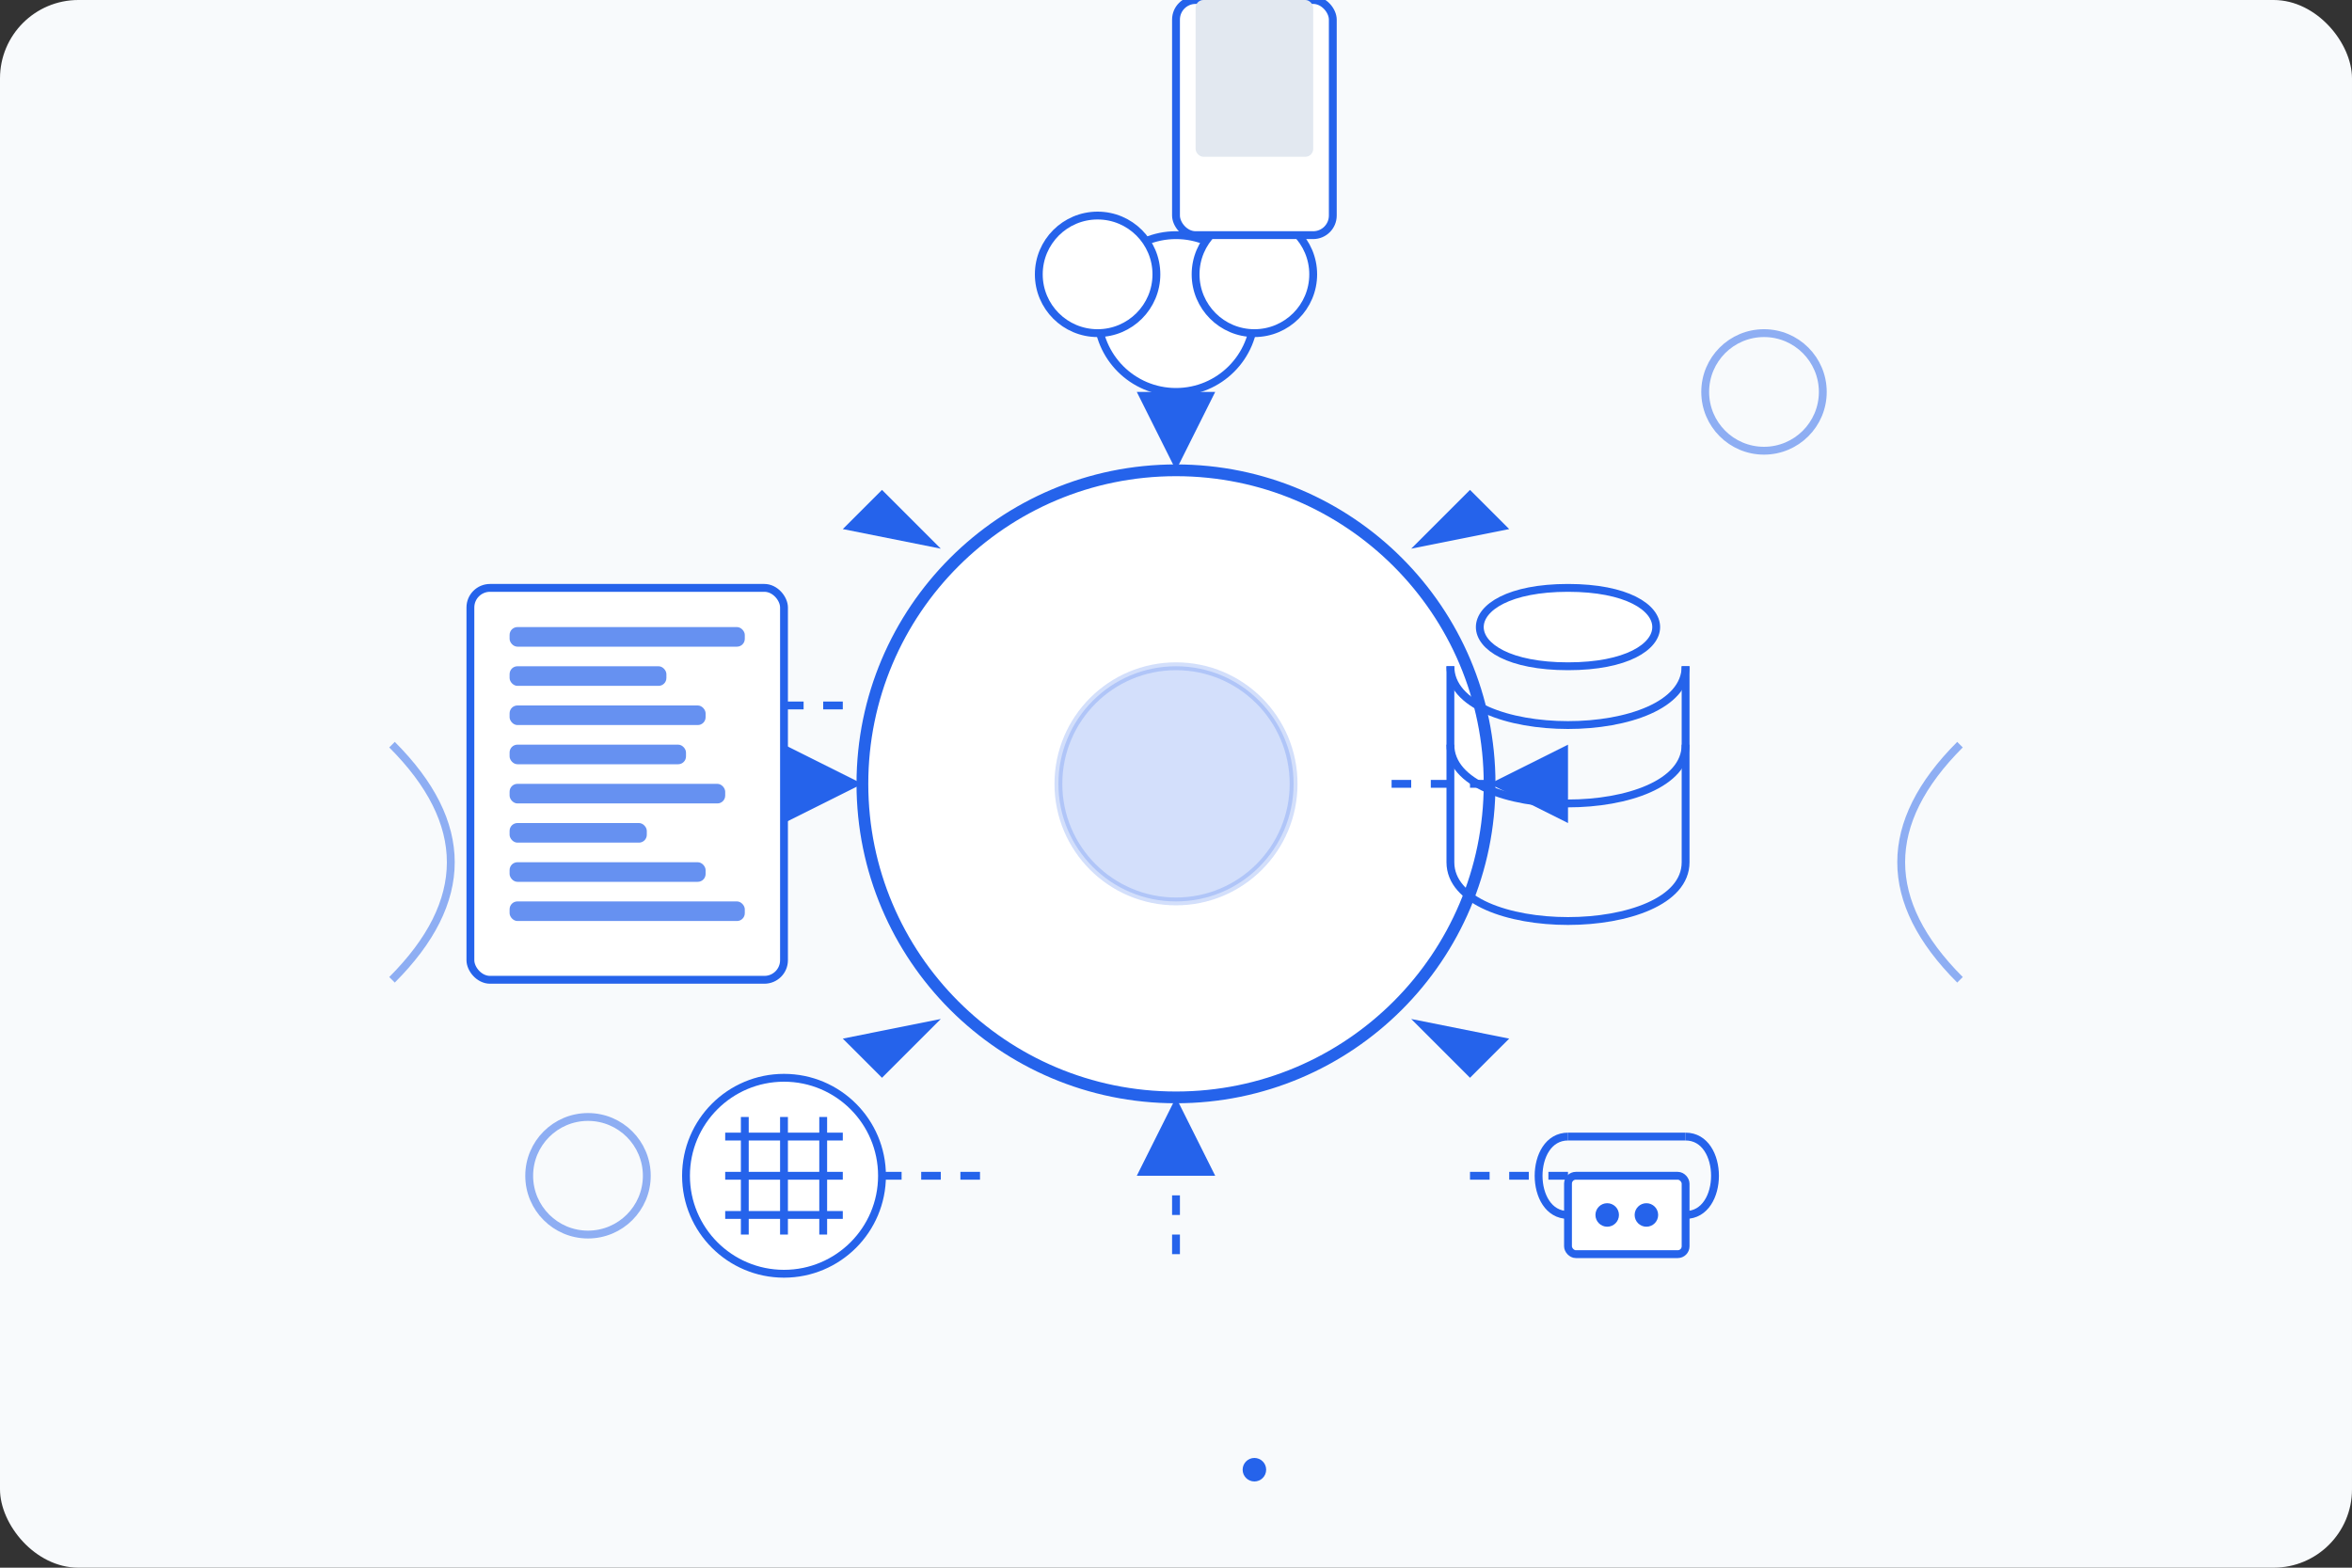<svg xmlns="http://www.w3.org/2000/svg" width="600" height="400" viewBox="0 0 600 400">
  <rect x="0" y="0" width="600" height="400" fill="#333333" stroke="none"/>
  <!-- Background -->
  <rect width="600" height="400" fill="#f8fafc" rx="20" ry="20"/>
  
  <!-- Central Gear -->
  <circle cx="300" cy="200" r="80" fill="#ffffff" stroke="#2563eb" stroke-width="3"/>
  
  <!-- Gear Teeth -->
  <path d="M300,120 L310,100 L290,100 Z" fill="#2563eb"/>
  <path d="M300,280 L310,300 L290,300 Z" fill="#2563eb"/>
  <path d="M220,200 L200,210 L200,190 Z" fill="#2563eb"/>
  <path d="M380,200 L400,210 L400,190 Z" fill="#2563eb"/>
  
  <path d="M240,140 L225,125 L215,135 Z" fill="#2563eb"/>
  <path d="M360,260 L375,275 L385,265 Z" fill="#2563eb"/>
  <path d="M240,260 L225,275 L215,265 Z" fill="#2563eb"/>
  <path d="M360,140 L375,125 L385,135 Z" fill="#2563eb"/>
  
  <!-- Inner Circle -->
  <circle cx="300" cy="200" r="30" fill="#2563eb" opacity="0.2" stroke="#2563eb" stroke-width="2"/>
  
  <!-- Connected Elements -->
  <!-- Code Block -->
  <rect x="120" y="150" width="80" height="100" rx="5" ry="5" fill="#ffffff" stroke="#2563eb" stroke-width="2"/>
  <line x1="200" y1="180" x2="220" y2="180" stroke="#2563eb" stroke-width="2" stroke-dasharray="5,5"/>
  
  <!-- Code Lines -->
  <rect x="130" y="160" width="60" height="5" rx="2" ry="2" fill="#2563eb" opacity="0.7"/>
  <rect x="130" y="170" width="40" height="5" rx="2" ry="2" fill="#2563eb" opacity="0.7"/>
  <rect x="130" y="180" width="50" height="5" rx="2" ry="2" fill="#2563eb" opacity="0.7"/>
  <rect x="130" y="190" width="45" height="5" rx="2" ry="2" fill="#2563eb" opacity="0.7"/>
  <rect x="130" y="200" width="55" height="5" rx="2" ry="2" fill="#2563eb" opacity="0.7"/>
  <rect x="130" y="210" width="35" height="5" rx="2" ry="2" fill="#2563eb" opacity="0.7"/>
  <rect x="130" y="220" width="50" height="5" rx="2" ry="2" fill="#2563eb" opacity="0.7"/>
  <rect x="130" y="230" width="60" height="5" rx="2" ry="2" fill="#2563eb" opacity="0.7"/>
  
  <!-- Database -->
  <path d="M400,150 C430,150 430,170 400,170 C370,170 370,150 400,150 Z" fill="#ffffff" stroke="#2563eb" stroke-width="2"/>
  <path d="M370,170 L370,220 C370,240 430,240 430,220 L430,170" fill="none" stroke="#2563eb" stroke-width="2"/>
  <path d="M370,170 C370,190 430,190 430,170" fill="none" stroke="#2563eb" stroke-width="2"/>
  <path d="M370,190 C370,210 430,210 430,190" fill="none" stroke="#2563eb" stroke-width="2"/>
  <line x1="380" y1="200" x2="350" y2="200" stroke="#2563eb" stroke-width="2" stroke-dasharray="5,5"/>
  
  <!-- Cloud -->
  <circle cx="300" cy="80" r="20" fill="#ffffff" stroke="#2563eb" stroke-width="2"/>
  <circle cx="280" cy="70" r="15" fill="#ffffff" stroke="#2563eb" stroke-width="2"/>
  <circle cx="320" cy="70" r="15" fill="#ffffff" stroke="#2563eb" stroke-width="2"/>
  <line x1="300" y1="100" x2="300" y2="120" stroke="#2563eb" stroke-width="2" stroke-dasharray="5,5"/>
  
  <!-- Mobile Device -->
  <rect x="300" cy="320" width="40" height="60" rx="5" ry="5" fill="#ffffff" stroke="#2563eb" stroke-width="2"/>
  <rect x="305" cy="330" width="30" height="40" rx="2" ry="2" fill="#e2e8f0"/>
  <circle cx="320" cy="375" r="3" fill="#2563eb"/>
  <line x1="300" y1="320" x2="300" y2="280" stroke="#2563eb" stroke-width="2" stroke-dasharray="5,5"/>
  
  <!-- Decorative Elements -->
  <circle cx="150" cy="300" r="15" fill="none" stroke="#2563eb" stroke-width="2" opacity="0.5"/>
  <circle cx="450" cy="100" r="15" fill="none" stroke="#2563eb" stroke-width="2" opacity="0.5"/>
  
  <path d="M100,250 Q130,220 100,190" fill="none" stroke="#2563eb" stroke-width="2" opacity="0.5"/>
  <path d="M500,250 Q470,220 500,190" fill="none" stroke="#2563eb" stroke-width="2" opacity="0.5"/>
  
  <!-- AI/ML Element -->
  <circle cx="200" cy="300" r="25" fill="#ffffff" stroke="#2563eb" stroke-width="2"/>
  <path d="M185,290 L215,290 M185,300 L215,300 M185,310 L215,310" fill="none" stroke="#2563eb" stroke-width="2"/>
  <path d="M190,285 L190,315 M200,285 L200,315 M210,285 L210,315" fill="none" stroke="#2563eb" stroke-width="2"/>
  <line x1="225" y1="300" x2="250" y2="300" stroke="#2563eb" stroke-width="2" stroke-dasharray="5,5"/>
  
  <!-- IoT Element -->
  <rect x="400" y="300" width="30" height="20" rx="2" ry="2" fill="#ffffff" stroke="#2563eb" stroke-width="2"/>
  <circle cx="410" cy="310" r="3" fill="#2563eb"/>
  <circle cx="420" cy="310" r="3" fill="#2563eb"/>
  <path d="M400,310 C390,310 390,290 400,290" fill="none" stroke="#2563eb" stroke-width="2"/>
  <path d="M430,310 C440,310 440,290 430,290" fill="none" stroke="#2563eb" stroke-width="2"/>
  <line x1="400" y1="290" x2="430" y2="290" stroke="#2563eb" stroke-width="2"/>
  <line x1="375" y1="300" x2="400" y2="300" stroke="#2563eb" stroke-width="2" stroke-dasharray="5,5"/>
</svg>